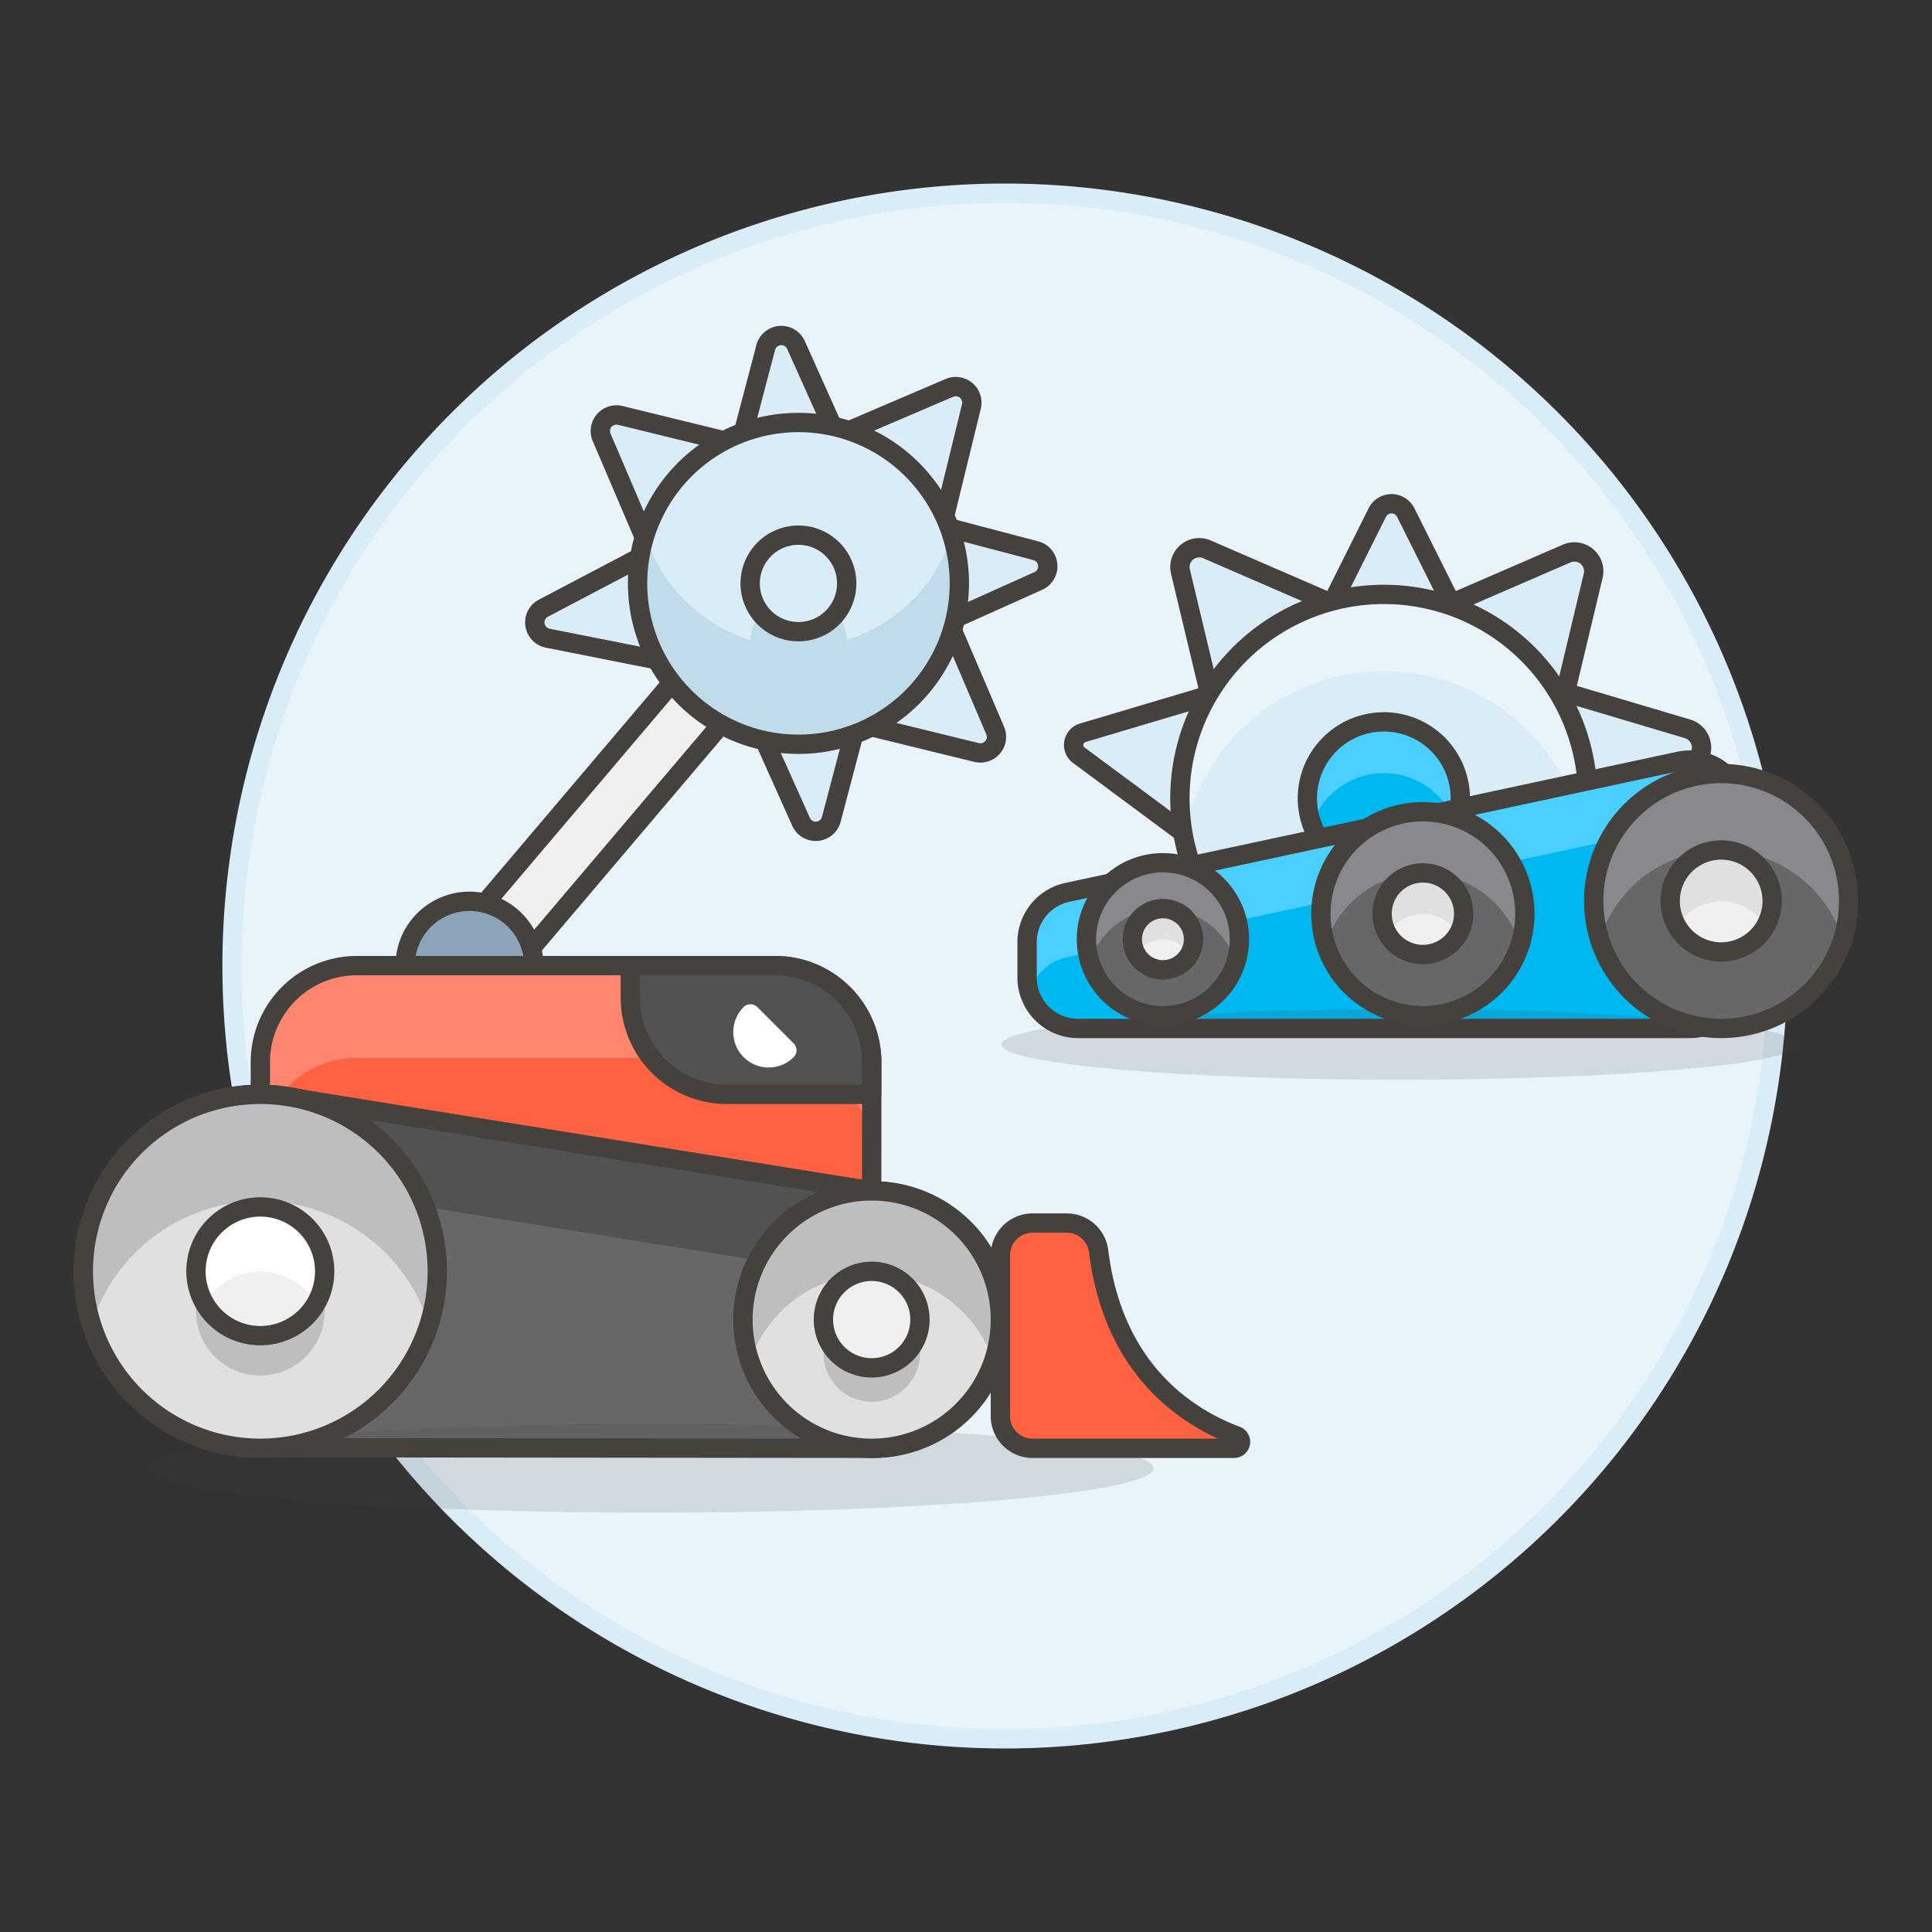 <svg xmlns="http://www.w3.org/2000/svg" version="1.1" xmlns:xlink="http://www.w3.org/1999/xlink" xmlns:svgjs="http://svgjs.com/svgjs" viewBox="0 0 200 200" width="200" height="200"><rect x="0" y="0" width="200" height="200" fill="#333333" stroke="none"/><g transform="matrix(2,0,0,2,0,0)"><path d="M12.012 50.000 A40.000 40.000 0 1 0 92.012 50.000 A40.000 40.000 0 1 0 12.012 50.000 Z" fill="#e8f4fa" stroke="#daedf7" stroke-miterlimit="10"></path><path d="M68.726,31.653l2.561-5.122a.824.824,0,0,1,1.475,0l2.561,5.122Z" fill="#daedf7" stroke="#45413c" stroke-linecap="round" stroke-linejoin="round"></path><path d="M62.713,36.333,61.1,29.583a1,1,0,0,1,1.37-1.15l6.368,2.761Z" fill="#daedf7" stroke="#45413c" stroke-linecap="round" stroke-linejoin="round"></path><path d="M62.091,43.727,55.84,39.091a.659.659,0,0,1,.2-1.162L63.5,35.71Z" fill="#daedf7" stroke="#45413c" stroke-linecap="round" stroke-linejoin="round"></path><path d="M80.571,35.71l6.774,2.014a1.018,1.018,0,0,1,.316,1.793l-5.676,4.21Z" fill="#daedf7" stroke="#45413c" stroke-linecap="round" stroke-linejoin="round"></path><path d="M74.726,31.41l6.368-2.76a1,1,0,0,1,1.37,1.149L80.851,36.55Z" fill="#daedf7" stroke="#45413c" stroke-linecap="round" stroke-linejoin="round"></path><path d="M61.072 41.322 A10.556 10.556 0 1 0 82.184 41.322 A10.556 10.556 0 1 0 61.072 41.322 Z" fill="#daedf7"></path><path d="M67.670 41.322 A3.958 3.958 0 1 0 75.586 41.322 A3.958 3.958 0 1 0 67.670 41.322 Z" fill="#00b8f0"></path><path d="M75.356,42.659a3.959,3.959,0,1,0-7.455,0l.006,0a3.943,3.943,0,0,1,7.442,0" fill="#4acfff"></path><path d="M67.670 41.322 A3.958 3.958 0 1 0 75.586 41.322 A3.958 3.958 0 1 0 67.670 41.322 Z" fill="none" stroke="#45413c" stroke-linecap="round" stroke-linejoin="round"></path><path d="M61.221,43.1a10.556,10.556,0,1,1,20.963-1.773A10.668,10.668,0,0,1,82,43.3h0a10.558,10.558,0,0,0-20.737.005" fill="#e8f4fa"></path><path d="M61.072 41.322 A10.556 10.556 0 1 0 82.184 41.322 A10.556 10.556 0 1 0 61.072 41.322 Z" fill="none" stroke="#45413c" stroke-linecap="round" stroke-linejoin="round"></path><path d="M90.1,50.593a2.639,2.639,0,0,1-2.639,2.639H55.8a2.64,2.64,0,0,1-2.639-2.639V48.768a2.639,2.639,0,0,1,2.086-2.58L86.91,39.4a2.639,2.639,0,0,1,3.191,2.58Z" fill="#00b8f0"></path><path d="M86.908,39.405A2.635,2.635,0,0,1,90.1,41.978V45.33a2.635,2.635,0,0,0-3.193-2.587l-31.667,6.8a2.58,2.58,0,0,0-1.966,1.834,2.479,2.479,0,0,1-.119-.779V48.773a2.643,2.643,0,0,1,2.085-2.586Z" fill="#4acfff"></path><path d="M90.1,50.593a2.639,2.639,0,0,1-2.639,2.639H55.8a2.64,2.64,0,0,1-2.639-2.639V48.768a2.639,2.639,0,0,1,2.086-2.58L86.91,39.4a2.639,2.639,0,0,1,3.191,2.58Z" fill="none" stroke="#45413c" stroke-linecap="round" stroke-linejoin="round"></path><path d="M51.837 54.065 A20.627 1.821 0 1 0 93.091 54.065 A20.627 1.821 0 1 0 51.837 54.065 Z" fill="#45413c" opacity=".15"></path><path d="M82.491 46.635 A6.597 6.597 0 1 0 95.685 46.635 A6.597 6.597 0 1 0 82.491 46.635 Z" fill="#656769"></path><path d="M82.8,48.619a6.6,6.6,0,1,1,12.585.008h0a6.6,6.6,0,0,0-12.585-.01" fill="#87898c"></path><path d="M82.491 46.635 A6.597 6.597 0 1 0 95.685 46.635 A6.597 6.597 0 1 0 82.491 46.635 Z" fill="none" stroke="#45413c" stroke-linecap="round" stroke-linejoin="round"></path><path d="M86.449 46.635 A2.639 2.639 0 1 0 91.727 46.635 A2.639 2.639 0 1 0 86.449 46.635 Z" fill="#f0f0f0"></path><path d="M91.368,47.964a2.639,2.639,0,1,0-4.56,0,2.634,2.634,0,0,1,4.56,0Z" fill="#e0e0e0"></path><path d="M86.449 46.635 A2.639 2.639 0 1 0 91.727 46.635 A2.639 2.639 0 1 0 86.449 46.635 Z" fill="none" stroke="#45413c" stroke-linecap="round" stroke-linejoin="round"></path><path d="M68.370 47.294 A5.278 5.278 0 1 0 78.926 47.294 A5.278 5.278 0 1 0 68.370 47.294 Z" fill="#656769"></path><path d="M68.613,48.882a5.277,5.277,0,1,1,10.068.006h0a5.278,5.278,0,0,0-10.067-.008" fill="#87898c"></path><path d="M68.370 47.294 A5.278 5.278 0 1 0 78.926 47.294 A5.278 5.278 0 1 0 68.370 47.294 Z" fill="none" stroke="#45413c" stroke-linecap="round" stroke-linejoin="round"></path><path d="M71.537 47.294 A2.111 2.111 0 1 0 75.759 47.294 A2.111 2.111 0 1 0 71.537 47.294 Z" fill="#f0f0f0"></path><path d="M75.471,48.358a2.111,2.111,0,1,0-3.648,0,2.107,2.107,0,0,1,3.648,0Z" fill="#e0e0e0"></path><path d="M71.537 47.294 A2.111 2.111 0 1 0 75.759 47.294 A2.111 2.111 0 1 0 71.537 47.294 Z" fill="none" stroke="#45413c" stroke-linecap="round" stroke-linejoin="round"></path><path d="M56.235 48.614 A3.958 3.958 0 1 0 64.151 48.614 A3.958 3.958 0 1 0 56.235 48.614 Z" fill="#656769"></path><path d="M56.417,49.8a3.959,3.959,0,1,1,7.551,0h0a3.958,3.958,0,0,0-7.55-.006" fill="#87898c"></path><path d="M56.235 48.614 A3.958 3.958 0 1 0 64.151 48.614 A3.958 3.958 0 1 0 56.235 48.614 Z" fill="none" stroke="#45413c" stroke-linecap="round" stroke-linejoin="round"></path><path d="M58.610 48.614 A1.583 1.583 0 1 0 61.776 48.614 A1.583 1.583 0 1 0 58.610 48.614 Z" fill="#f0f0f0"></path><path d="M61.561,49.412a1.583,1.583,0,1,0-2.736,0,1.58,1.58,0,0,1,2.736,0Z" fill="#e0e0e0"></path><path d="M58.610 48.614 A1.583 1.583 0 1 0 61.776 48.614 A1.583 1.583 0 1 0 58.610 48.614 Z" fill="none" stroke="#45413c" stroke-linecap="round" stroke-linejoin="round"></path><path d="M49.059,27.305l4.555,1.2a.833.833,0,0,1,.128,1.565L49.444,32Z" fill="#daedf7" stroke="#45413c" stroke-linecap="round" stroke-linejoin="round"></path><path d="M20.268 40.596H41.919V43.927H20.268z" fill="#f0f0f0" stroke="#45413c" stroke-linecap="round" stroke-linejoin="round" transform="translate(-21.249 38.634) rotate(-49.692)"></path><path d="M20.969 49.983 A3.331 3.331 0 1 0 27.631 49.983 A3.331 3.331 0 1 0 20.969 49.983 Z" fill="#8ca4b8" stroke="#45413c" stroke-linecap="round" stroke-linejoin="round"></path><path d="M43.825,22.349l5.318-2.272a.833.833,0,0,1,1.136.964l-1.374,5.617Z" fill="#daedf7" stroke="#45413c" stroke-linecap="round" stroke-linejoin="round"></path><path d="M33.411,27.951l-2.272-5.318A.833.833,0,0,1,32.1,21.5l5.617,1.374Z" fill="#daedf7" stroke="#45413c" stroke-linecap="round" stroke-linejoin="round"></path><path d="M49.238,32.494l2.272,5.318a.833.833,0,0,1-.964,1.136l-5.617-1.374Z" fill="#daedf7" stroke="#45413c" stroke-linecap="round" stroke-linejoin="round"></path><path d="M38.435,22.54l1.2-4.555a.833.833,0,0,1,1.565-.128l1.928,4.3Z" fill="#daedf7" stroke="#45413c" stroke-linecap="round" stroke-linejoin="round"></path><path d="M34.1,34.172l-5.748-1.139a.833.833,0,0,1-.226-1.554l5.187-2.727Z" fill="#daedf7" stroke="#45413c" stroke-linecap="round" stroke-linejoin="round"></path><path d="M44.228,37.855l-1.2,4.555a.833.833,0,0,1-1.565.128l-1.928-4.3Z" fill="#daedf7" stroke="#45413c" stroke-linecap="round" stroke-linejoin="round"></path><path d="M33.001 30.196 A8.327 8.327 0 1 0 49.655 30.196 A8.327 8.327 0 1 0 33.001 30.196 Z" fill="#daedf7"></path><path d="M33.385 27.681L33.386 27.685 33.387 27.681 33.385 27.681z" fill="#c0dceb"></path><path d="M49.272,27.692h0a8.306,8.306,0,0,1-5.453,5.433,2.489,2.489,0,0,0-4.974,0,8.31,8.31,0,0,1-5.455-5.441,8.327,8.327,0,1,0,15.886.007Z" fill="#c0dceb"></path><path d="M33.001 30.196 A8.327 8.327 0 1 0 49.655 30.196 A8.327 8.327 0 1 0 33.001 30.196 Z" fill="none" stroke="#45413c" stroke-linecap="round" stroke-linejoin="round"></path><path d="M38.829 30.198 A2.498 2.498 0 1 0 43.825 30.198 A2.498 2.498 0 1 0 38.829 30.198 Z" fill="#daedf7" stroke="#45413c" stroke-linecap="round" stroke-linejoin="round"></path><path d="M45.118,66.637H13.475V54.979a5,5,0,0,1,5-5H40.122a5,5,0,0,1,5,5Z" fill="#ff6242"></path><path d="M45.118,59.759v-4.78a5,5,0,0,0-5-5H18.471a5,5,0,0,0-5,5v4.78a4.99,4.99,0,0,1,5-5h21.65A4.991,4.991,0,0,1,45.118,59.759Z" fill="#ff866e"></path><path d="M45.118,66.637H13.475V54.979a5,5,0,0,1,5-5H40.122a5,5,0,0,1,5,5Z" fill="none" stroke="#45413c" stroke-linecap="round" stroke-linejoin="round"></path><path d="M45.118,61.641a6.662,6.662,0,1,1,0,13.323L12.68,74.93a9.16,9.16,0,1,1,1.59-18.251Z" fill="#656769"></path><path d="M4.736,68.557A9.164,9.164,0,0,1,14.27,56.679l30.848,4.962a6.665,6.665,0,0,1,6.3,8.829l-.045.128a6.614,6.614,0,0,0-6.257-4.411L14.274,61.224A9.162,9.162,0,0,0,4.605,68.1" fill="#525252"></path><path d="M7.645 75.997 A26.036 2.298 0 1 0 59.717 75.997 A26.036 2.298 0 1 0 7.645 75.997 Z" fill="#45413c" opacity=".15"></path><path d="M45.118,61.641a6.662,6.662,0,1,1,0,13.323L12.68,74.93a9.16,9.16,0,1,1,1.59-18.251Z" fill="none" stroke="#45413c" stroke-linecap="round" stroke-linejoin="round"></path><path d="M38.456 68.302 A6.662 6.662 0 1 0 51.780 68.302 A6.662 6.662 0 1 0 38.456 68.302 Z" fill="#e0e0e0"></path><path d="M63.993,74.319a.333.333,0,0,1-.118.645H53.445A1.665,1.665,0,0,1,51.78,73.3V64.971a1.665,1.665,0,0,1,1.665-1.665h1.77a1.662,1.662,0,0,1,1.651,1.46C57.624,70.864,61.374,73.331,63.993,74.319Z" fill="#ff6242" stroke="#45413c" stroke-linecap="round" stroke-linejoin="round"></path><path d="M4.314 65.802 A9.160 9.160 0 1 0 22.634 65.802 A9.160 9.160 0 1 0 4.314 65.802 Z" fill="#e0e0e0"></path><path d="M4.736,68.557a9.16,9.16,0,1,1,17.473.012h0A9.161,9.161,0,0,0,4.74,68.556" fill="#bdbec0"></path><path d="M4.314 65.802 A9.160 9.160 0 1 0 22.634 65.802 A9.160 9.160 0 1 0 4.314 65.802 Z" fill="none" stroke="#45413c" stroke-linecap="round" stroke-linejoin="round"></path><path d="M10.143 67.868 A3.331 3.331 0 1 0 16.805 67.868 A3.331 3.331 0 1 0 10.143 67.868 Z" fill="#bdbec0"></path><path d="M10.143 65.802 A3.331 3.331 0 1 0 16.805 65.802 A3.331 3.331 0 1 0 10.143 65.802 Z" fill="#f0f0f0"></path><path d="M16.352,67.481a3.331,3.331,0,1,0-5.756,0,3.325,3.325,0,0,1,5.756,0Z" fill="#ffffff"></path><path d="M10.143 65.802 A3.331 3.331 0 1 0 16.805 65.802 A3.331 3.331 0 1 0 10.143 65.802 Z" fill="none" stroke="#45413c" stroke-linecap="round" stroke-linejoin="round"></path><path d="M51.419,70.47a6.662,6.662,0,1,0-12.6,0,6.647,6.647,0,0,1,12.6,0Z" fill="#bdbec0"></path><path d="M38.456 68.302 A6.662 6.662 0 1 0 51.780 68.302 A6.662 6.662 0 1 0 38.456 68.302 Z" fill="none" stroke="#45413c" stroke-linecap="round" stroke-linejoin="round"></path><path d="M42.620 70.054 A2.498 2.498 0 1 0 47.616 70.054 A2.498 2.498 0 1 0 42.620 70.054 Z" fill="#bdbec0"></path><path d="M42.620 68.302 A2.498 2.498 0 1 0 47.616 68.302 A2.498 2.498 0 1 0 42.620 68.302 Z" fill="#f0f0f0" stroke="#45413c" stroke-linecap="round" stroke-linejoin="round"></path><path d="M45.118,56.644V54.979a5,5,0,0,0-5-5H32.627v1.665a5,5,0,0,0,5,5Z" fill="#525252" stroke="#45413c" stroke-linecap="round" stroke-linejoin="round"></path><path d="M40.728,54.363a1.332,1.332,0,0,1-1.884-1.884Z" fill="#ffffff" stroke="#ffffff" stroke-linecap="round" stroke-linejoin="round"></path></g></svg>